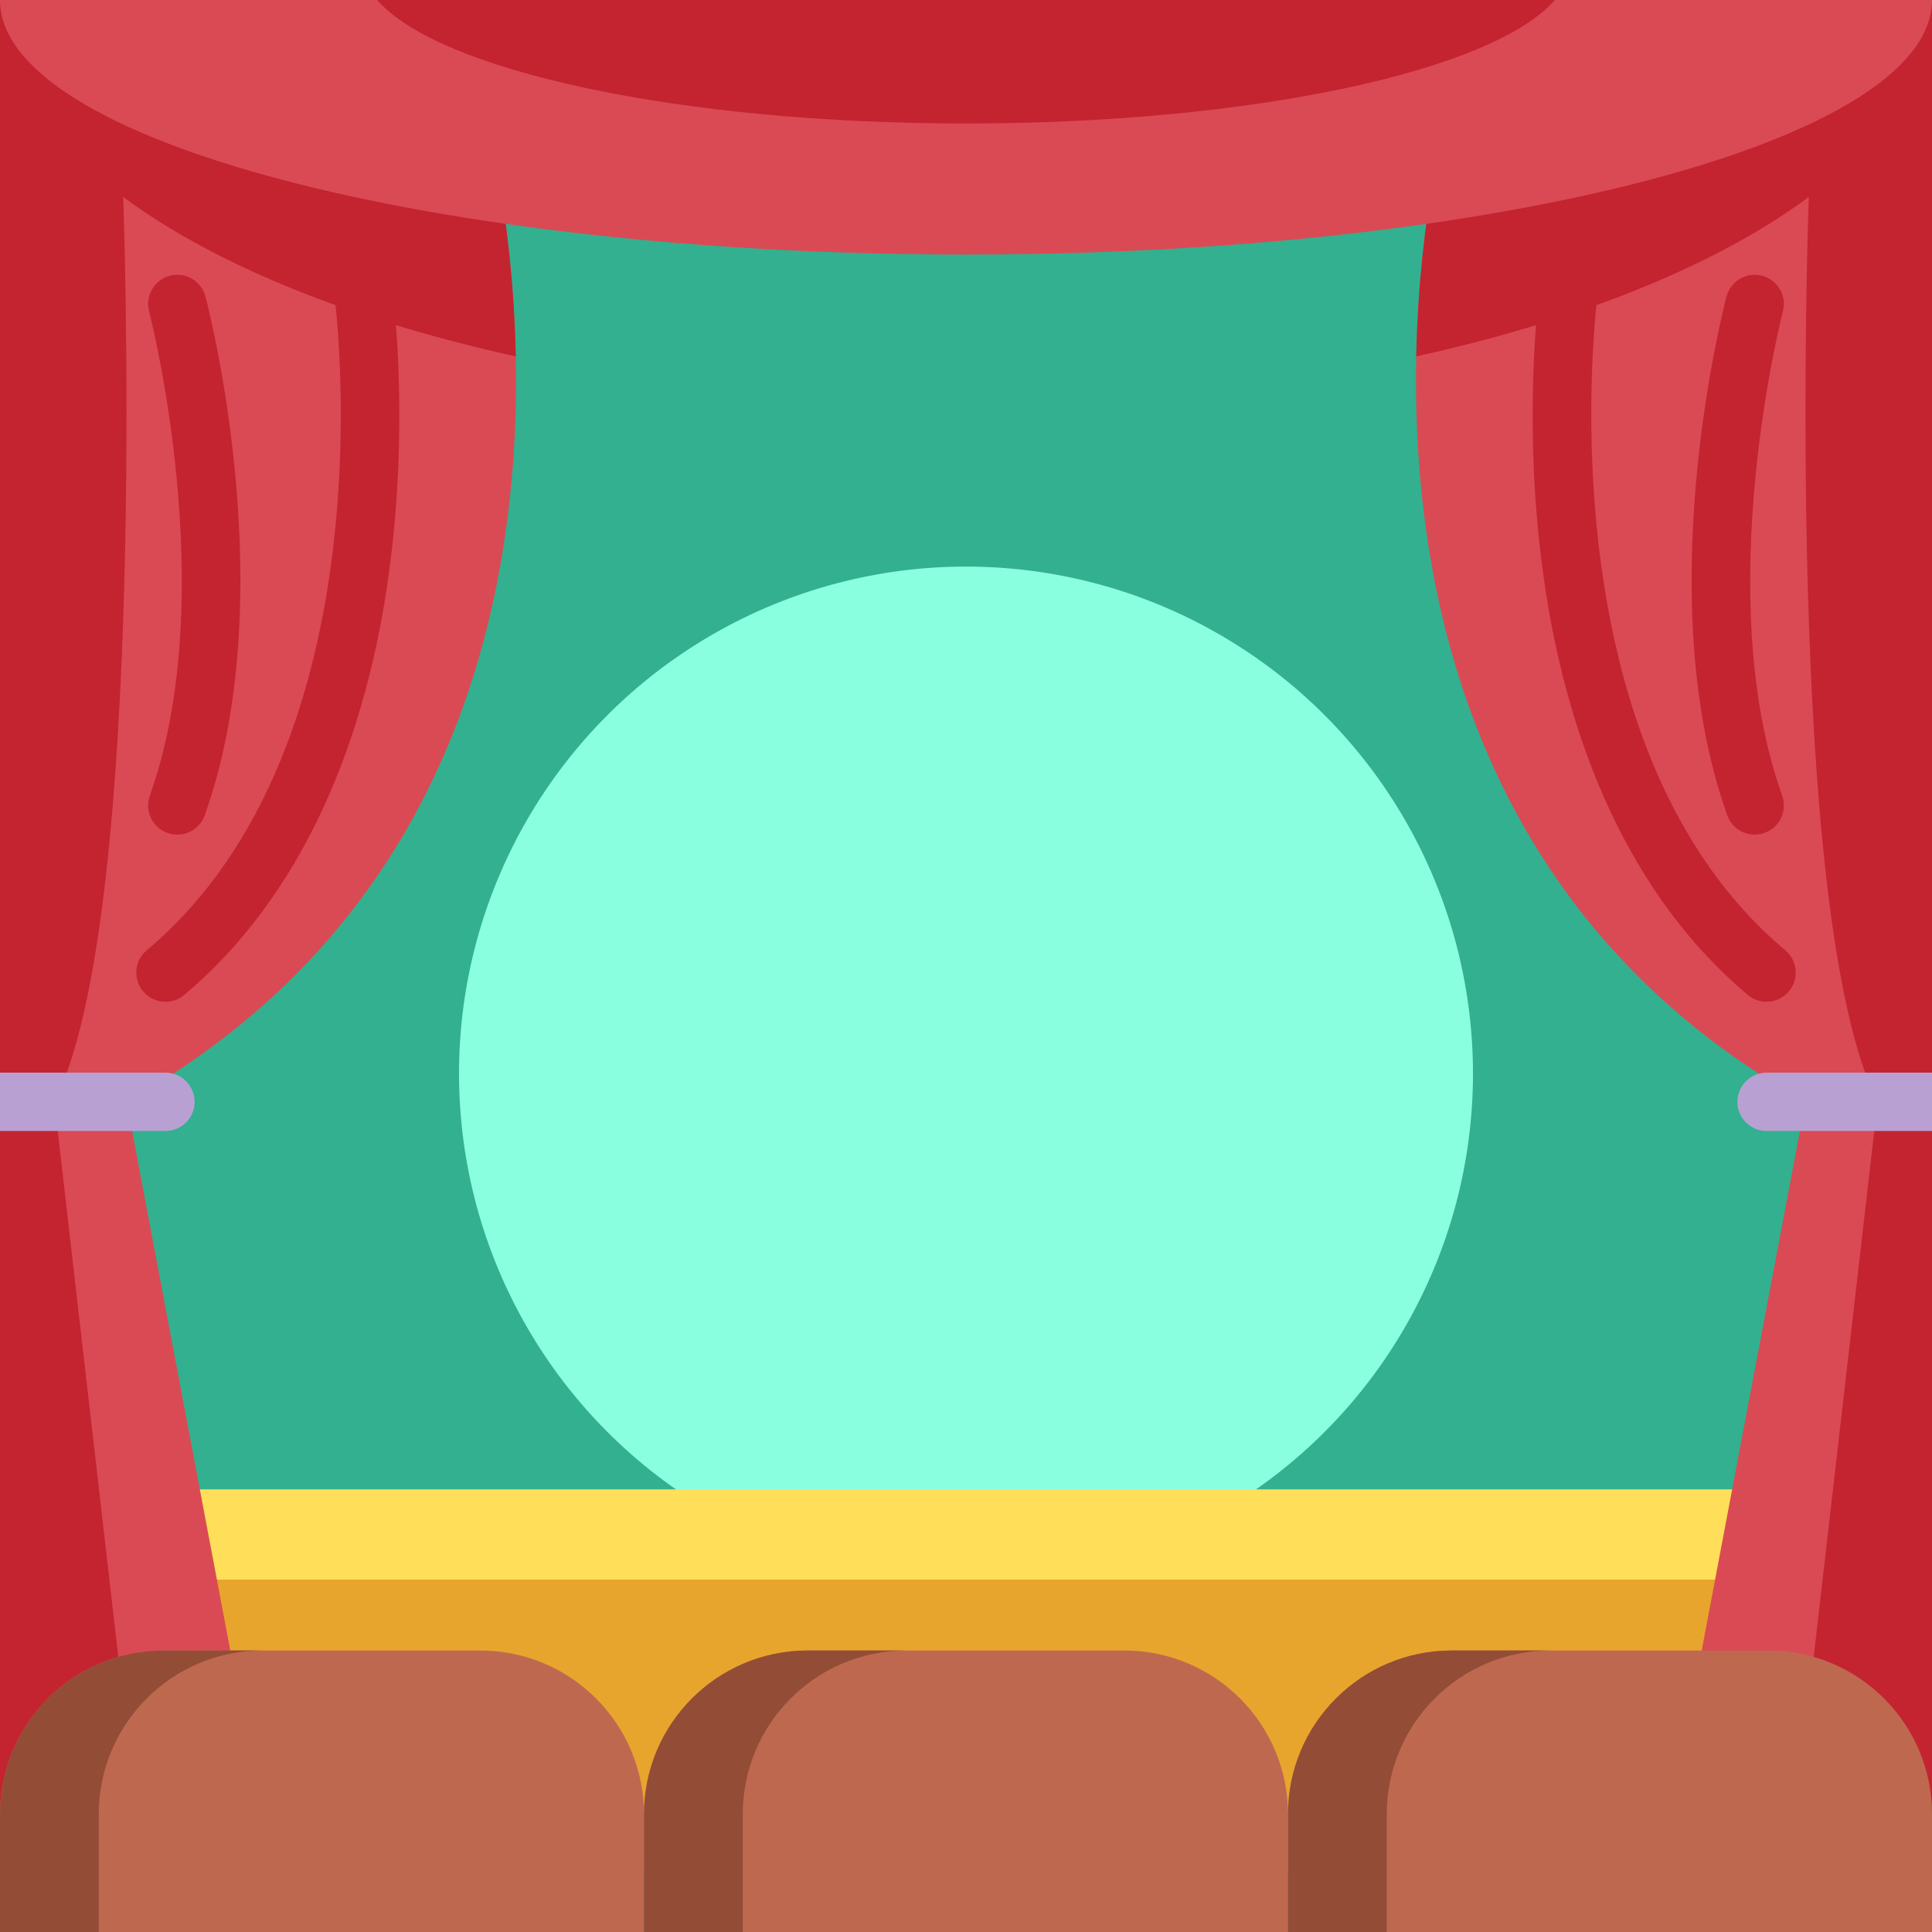 <?xml version="1.0"?>
<svg xmlns="http://www.w3.org/2000/svg" id="Capa_1" enable-background="new 0 0 512 512" height="512px" viewBox="0 0 512 512" width="512px" class=""><g><link xmlns="" type="text/css" id="dark-mode" rel="stylesheet"/><style xmlns="" type="text/css" id="dark-mode-custom-style"/><path d="m0 512v-31.214-480.786c0 37.257 512 37.257 512 0v480.786 31.214" fill="#4d5961" data-original="#4D5961" class="" style="fill:#33B08F" data-old_color="#4d5961"/><circle cx="256" cy="284.503" fill="#5e6b75" r="134.354" data-original="#5E6B75" class="" style="fill:#8AFFE0" data-old_color="#5e6b75"/><path d="m37.57 394.693h433.626v92.632h-434.635z" fill="#f1d333" data-original="#F1D333" class="active-path" style="fill:#FFDE59" data-old_color="#f1d333"/><path d="m37.57 418.607h433.626v76.773h-434.635z" fill="#e7a52e" data-original="#E7A52E" class=""/><path d="m478.457 291.994-38.024 201.133 59.524 15.7 12.043 3.173v-512l-10.497 2.308-117.688 25.888s-7.696 27.66-8.499 66.251c-1.247 60.482 14.412 147.831 103.141 197.547z" fill="#da4a54" data-original="#DA4A54"/><path d="m512 0v512l-12.043-3.173-24.518-24.518 21.263-184.588.886-7.726c-1.164-2.287-2.266-4.873-3.297-7.726-21.242-58.834-14.948-232.069-14.948-232.069l22.159-49.892z" fill="#c32430" data-original="#C32430" class=""/><path d="m375.316 94.447c81.281-17.874 136.684-53.466 136.684-94.447l-128.185 28.196s-7.696 27.66-8.499 66.251z" fill="#c32430" data-original="#C32430" class=""/><path d="m512 284.268v15.453h-43.845c-4.265 0-7.726-3.461-7.726-7.726 0-4.275 3.462-7.726 7.726-7.726h43.845z" fill="#b9a0d3" data-original="#B9A0D3"/><path d="m468.152 265.484c-1.753.001-3.514-.593-4.962-1.807-29.999-25.171-49.013-65.819-54.988-117.55-4.452-38.548-.236-69.386-.054-70.68.593-4.226 4.51-7.168 8.724-6.577 4.226.593 7.171 4.499 6.577 8.725-.195 1.414-15.715 119.38 49.672 174.244 3.27 2.743 3.696 7.616.953 10.885-1.528 1.822-3.717 2.76-5.922 2.76z" fill="#c32430" data-original="#C32430" class=""/><path d="m465.018 221.184c-3.173 0-6.148-1.97-7.277-5.13-20.702-57.97-1.042-134.253-.195-137.472 1.086-4.127 5.311-6.592 9.438-5.506 4.126 1.086 6.591 5.31 5.507 9.436-.195.743-19.274 74.927-.196 128.345 1.435 4.019-.66 8.44-4.678 9.875-.859.307-1.737.452-2.599.452z" fill="#c32430" data-original="#C32430" class=""/><path d="m33.543 291.994 38.024 201.133-59.524 15.7-12.043 3.173v-512l10.497 2.308 117.688 25.888s7.696 27.66 8.499 66.251c1.247 60.482-14.412 147.831-103.141 197.547z" fill="#da4a54" data-original="#DA4A54"/><path d="m36.561 484.309-24.518 24.518-12.043 3.173v-512l10.497 2.308 22.159 49.892s6.295 173.235-14.948 232.069c-1.03 2.854-2.132 5.439-3.297 7.726l.886 7.726z" fill="#c32430" data-original="#C32430" class=""/><path d="m136.684 94.447c-81.281-17.874-136.684-53.466-136.684-94.447l128.185 28.196s7.696 27.66 8.499 66.251z" fill="#c32430" data-original="#C32430" class=""/><path d="m512 0c0 37.257-114.615 67.46-256 67.46s-256-30.203-256-67.46z" fill="#da4a54" data-original="#DA4A54"/><path d="m127.289 437.405h-83.911c-23.957 0-43.378 19.421-43.378 43.378v31.217h170.667v-31.217c0-23.957-19.421-43.378-43.378-43.378z" fill="#be694f" data-original="#BE694F" class=""/><path d="m69.558 437.402c-23.962 0-43.381 19.419-43.381 43.381v31.214h-26.177v-31.214c0-23.962 19.419-43.381 43.371-43.381z" fill="#934d36" data-original="#934D36" class=""/><path d="m297.956 437.405h-83.911c-23.957 0-43.378 19.421-43.378 43.378v31.217h170.667v-31.217c-.001-23.957-19.422-43.378-43.378-43.378z" fill="#be694f" data-original="#BE694F" class=""/><path d="m240.225 437.402c-23.962 0-43.381 19.419-43.381 43.381v31.214h-26.177v-31.214c0-23.962 19.419-43.381 43.371-43.381z" fill="#934d36" data-original="#934D36" class=""/><path d="m468.622 437.405h-83.911c-23.957 0-43.378 19.421-43.378 43.378v31.217h170.667v-31.217c0-23.957-19.421-43.378-43.378-43.378z" fill="#be694f" data-original="#BE694F" class=""/><path d="m410.891 437.402c-23.962 0-43.381 19.419-43.381 43.381v31.214h-26.177v-31.214c0-23.962 19.419-43.381 43.371-43.381z" fill="#934d36" data-original="#934D36" class=""/><path d="m99.948 0c16.287 18.749 79.973 32.729 156.052 32.729s139.765-13.98 156.052-32.729" fill="#c32430" data-original="#C32430" class=""/><path d="m51.571 291.994c0 4.265-3.462 7.726-7.726 7.726h-43.845v-15.453h43.845c4.264.001 7.726 3.452 7.726 7.727z" fill="#b9a0d3" data-original="#B9A0D3"/><g fill="#c32430"><path d="m43.848 265.484c-2.205 0-4.394-.939-5.923-2.76-2.743-3.269-2.317-8.142.953-10.885 65.56-55.009 49.838-173.058 49.672-174.244-.594-4.226 2.351-8.132 6.577-8.725 4.221-.59 8.132 2.351 8.724 6.577.182 1.294 4.397 32.132-.054 70.68-5.975 51.731-24.989 92.379-54.988 117.55-1.446 1.214-3.208 1.807-4.961 1.807z" data-original="#C32430" class=""/><path d="m46.982 221.184c-.863 0-1.739-.145-2.599-.452-4.018-1.435-6.113-5.856-4.678-9.875 19.077-53.419-.001-127.602-.196-128.345-1.082-4.127 1.383-8.351 5.51-9.435 4.123-1.086 8.349 1.38 9.435 5.505.847 3.219 20.507 79.502-.195 137.472-1.129 3.16-4.104 5.13-7.277 5.13z" data-original="#C32430" class=""/></g></g> </svg>
